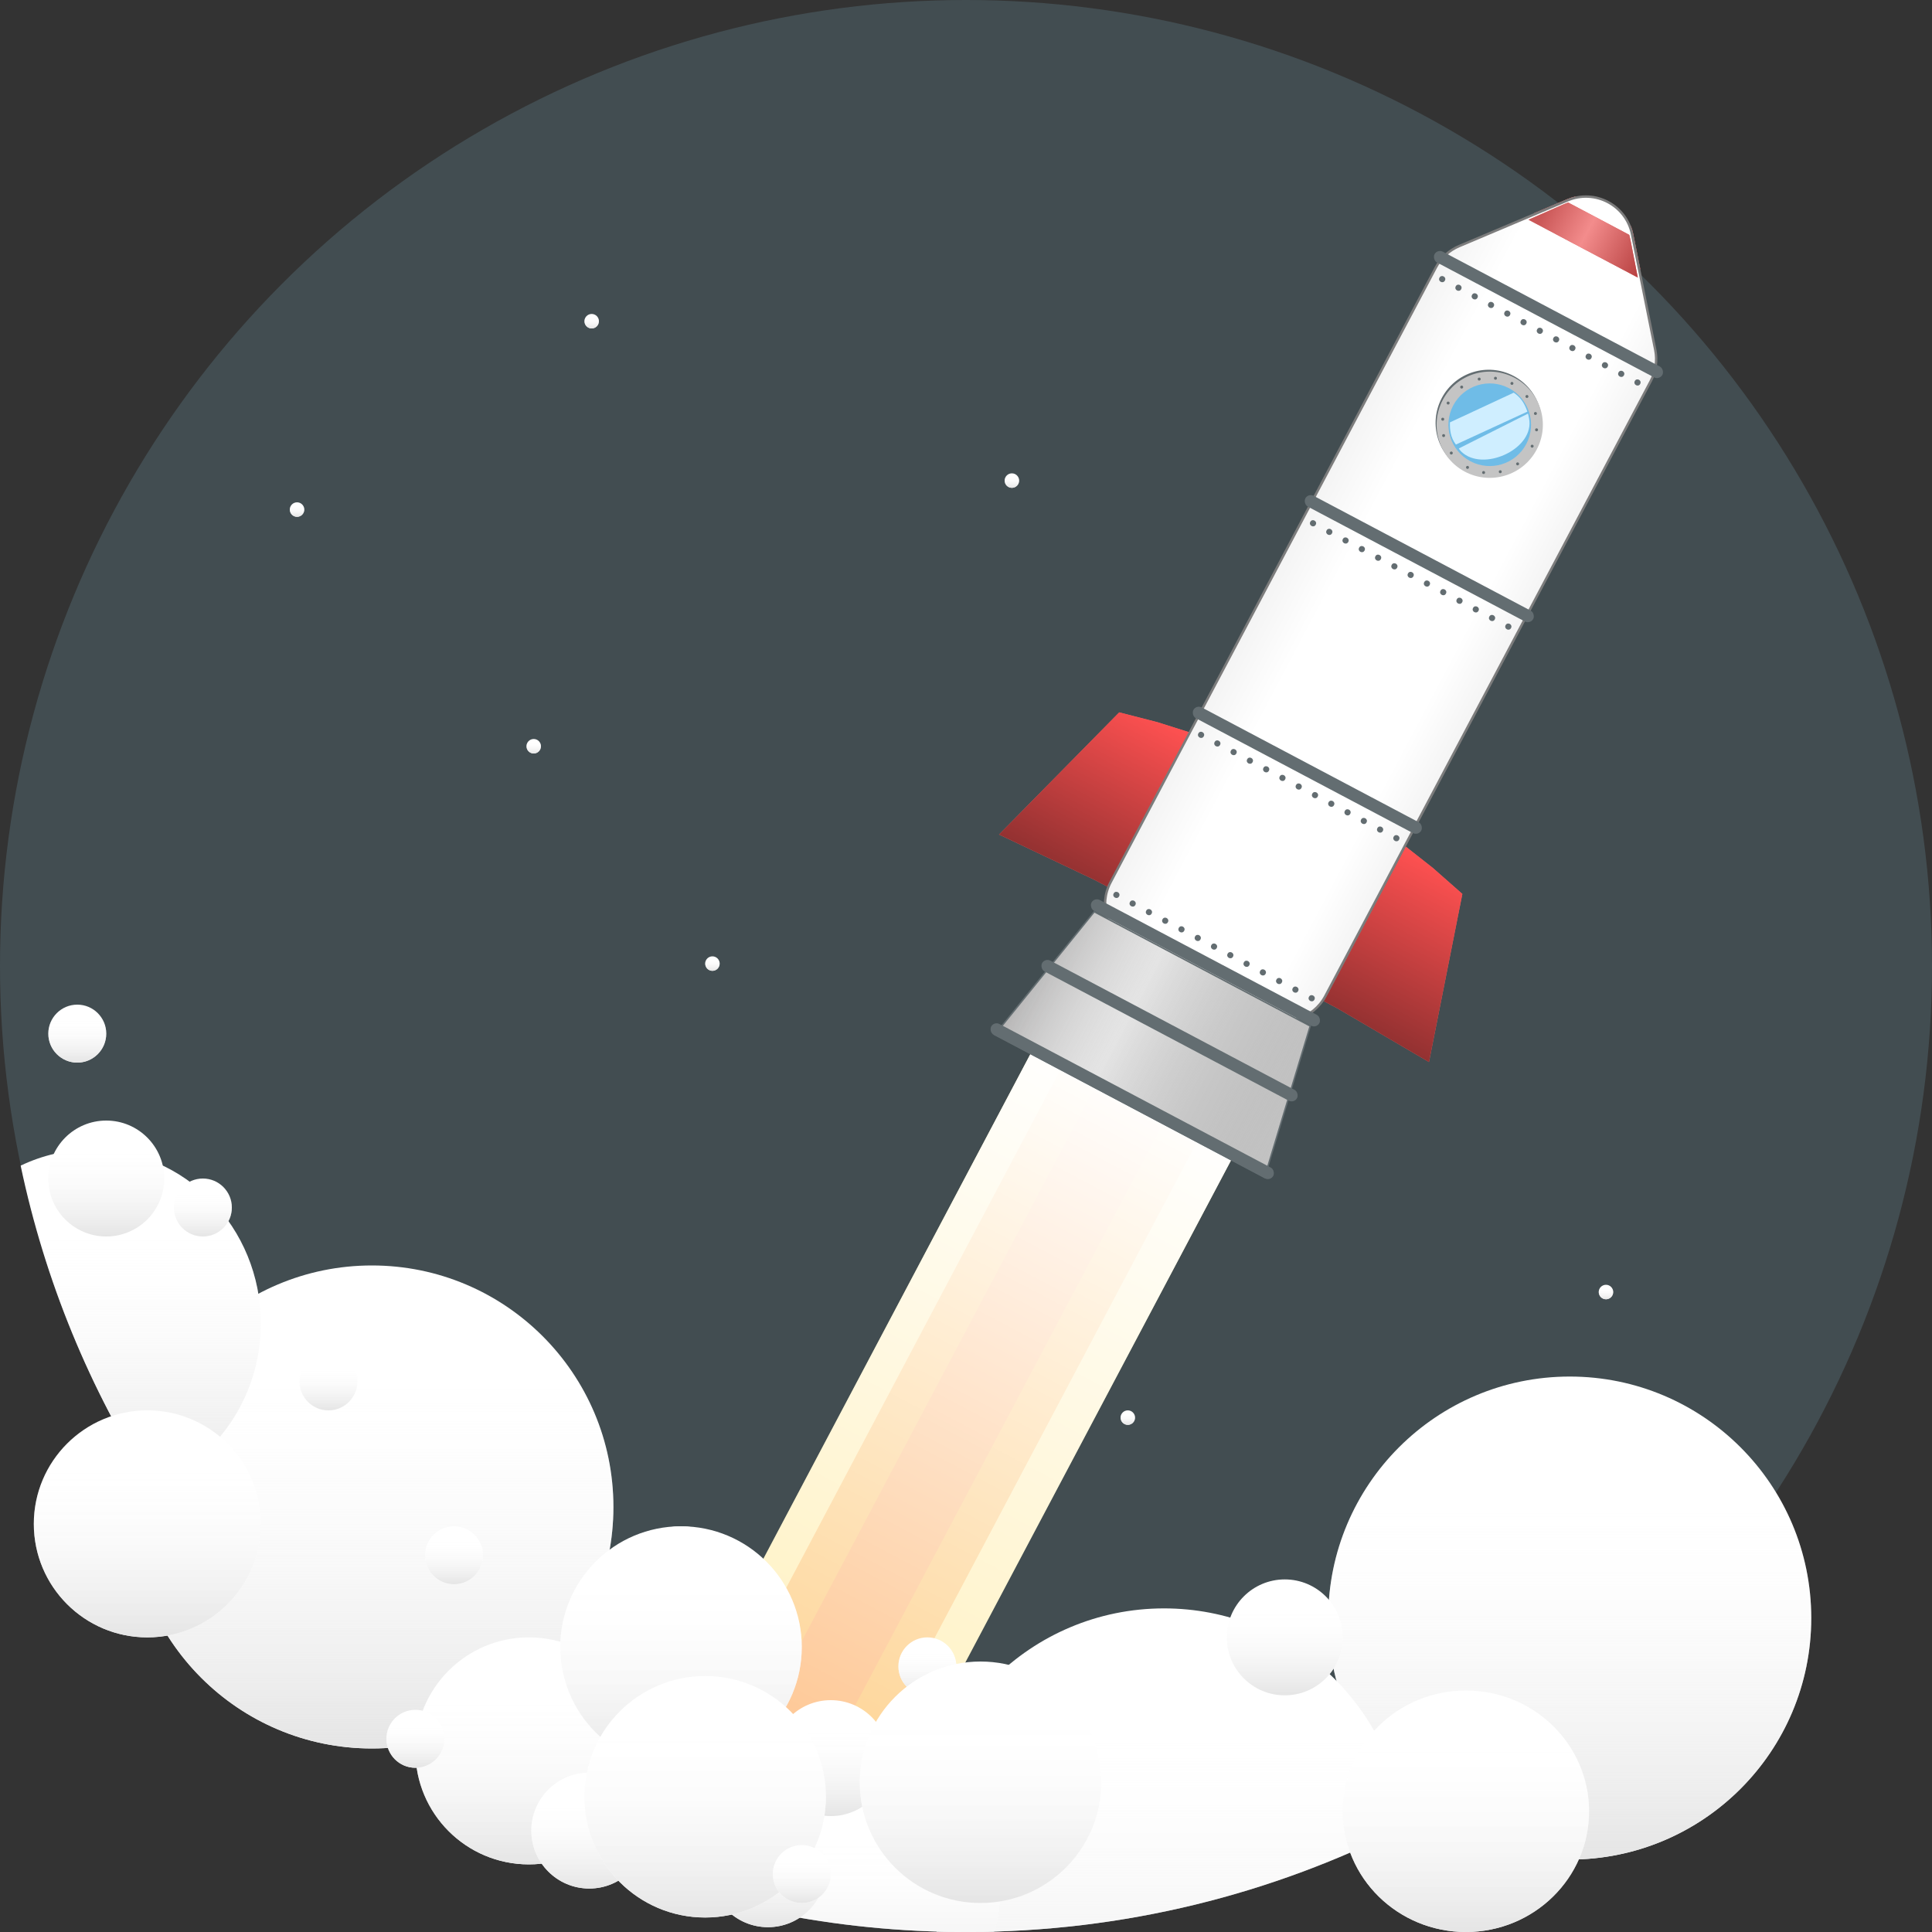 <svg width="400" height="400" viewBox="0 0 400 400" fill="none" xmlns="http://www.w3.org/2000/svg">
<rect x="0" y="0" width="400" height="400" fill="#333333" stroke="none"/>
<circle cx="200" cy="200" r="200" fill="#424D51"/>
<path d="M291.054 175.29L296.638 179.682L302.767 185.081L295.855 219.882L276.924 208.788L274.116 207.302L291.054 175.29Z" fill="#DD6C6C"/>
<path d="M291.054 175.29L296.638 179.682L302.767 185.081L295.855 219.882L276.924 208.788L274.116 207.302L291.054 175.29Z" fill="url(#paint0_linear)"/>
<path d="M246.405 151.665L239.633 149.52L231.721 147.49L206.837 172.782L226.659 182.192L229.467 183.678L246.405 151.665Z" fill="#DD6C6C"/>
<path d="M246.405 151.665L239.633 149.52L231.721 147.49L206.837 172.782L226.659 182.192L229.467 183.678L246.405 151.665Z" fill="url(#paint1_linear)"/>
<path fill-rule="evenodd" clip-rule="evenodd" d="M326.087 40.709C325.542 40.838 324.998 41.014 324.462 41.24L317.612 44.133L339.618 55.776L338.156 48.486C338.042 47.915 337.881 47.366 337.68 46.843L326.087 40.709Z" fill="#DD6C6C"/>
<path fill-rule="evenodd" clip-rule="evenodd" d="M326.087 40.709C325.542 40.838 324.998 41.014 324.462 41.24L317.612 44.133L339.618 55.776L338.156 48.486C338.042 47.915 337.881 47.366 337.68 46.843L326.087 40.709Z" fill="url(#paint2_linear)"/>
<rect x="216.097" y="213.014" width="47" height="163" transform="rotate(27.884 216.097 213.014)" fill="#FFF0BC"/>
<rect x="222.284" y="216.288" width="32" height="163" transform="rotate(27.884 222.284 216.288)" fill="#FED290"/>
<rect x="229.355" y="220.029" width="16" height="163" transform="rotate(27.884 229.355 220.029)" fill="#FEC590"/>
<rect x="216.097" y="213.014" width="47" height="163" transform="rotate(27.884 216.097 213.014)" fill="url(#paint3_linear)"/>
<path d="M297.276 55.376C298.327 53.389 300.031 51.827 302.101 50.953L324.559 41.471C330.242 39.071 336.698 42.487 337.911 48.536L342.705 72.437C343.147 74.64 342.815 76.928 341.764 78.915L274.412 206.209C271.893 210.969 265.993 212.786 261.234 210.267L233.982 195.848C229.222 193.33 227.405 187.43 229.923 182.67L297.276 55.376Z" fill="#F7F7F7"/>
<path d="M297.276 55.376C298.327 53.389 300.031 51.827 302.101 50.953L324.559 41.471C330.242 39.071 336.698 42.487 337.911 48.536L342.705 72.437C343.147 74.64 342.815 76.928 341.764 78.915L274.412 206.209C271.893 210.969 265.993 212.786 261.234 210.267L233.982 195.848C229.222 193.33 227.405 187.43 229.923 182.67L297.276 55.376Z" fill="url(#paint4_linear)"/>
<path d="M297.276 55.376C298.327 53.389 300.031 51.827 302.101 50.953L324.559 41.471C330.242 39.071 336.698 42.487 337.911 48.536L342.705 72.437C343.147 74.64 342.815 76.928 341.764 78.915L274.412 206.209C271.893 210.969 265.993 212.786 261.234 210.267L233.982 195.848C229.222 193.33 227.405 187.43 229.923 182.67L297.276 55.376Z" stroke="#7C7C7C" stroke-width="0.5"/>
<path d="M205.971 214.208L226.55 188.774L271.262 212.432L261.812 243.753L205.971 214.208Z" fill="#C4C4C4"/>
<path d="M205.971 214.208L226.55 188.774L271.262 212.432L261.812 243.753L205.971 214.208Z" fill="url(#paint5_linear)"/>
<path d="M205.971 214.208L226.55 188.774L271.262 212.432L261.812 243.753L205.971 214.208Z" stroke="#636D71" stroke-width="0.3"/>
<circle cx="308.225" cy="87.551" r="10.997" transform="rotate(27.884 308.225 87.551)" fill="#636D71"/>
<circle cx="308.435" cy="87.938" r="10.997" transform="rotate(27.884 308.435 87.938)" fill="#C4C4C4"/>
<circle cx="308.435" cy="87.938" r="8.553" transform="rotate(27.884 308.435 87.938)" fill="#6FBCE7"/>
<path d="M313.398 81.302C314.716 82.206 315.539 83.264 316.232 85.22L301.426 92.04C300.286 90.538 300.158 88.95 300.193 87.448L313.398 81.302Z" fill="#CFEEFF"/>
<path d="M316.359 85.633C316.359 85.633 316.596 86.562 316.652 87.17C317.206 93.167 307.022 97.682 302.621 93.571C302.174 93.153 302.036 92.847 302.036 92.847L316.359 85.633Z" fill="#CFEEFF"/>
<circle cx="299.82" cy="83.448" r="0.305" transform="rotate(27.884 299.82 83.448)" fill="#636D71"/>
<circle cx="298.886" cy="90.182" r="0.305" transform="rotate(-12.809 298.886 90.182)" fill="#636D71"/>
<circle cx="300.476" cy="93.794" r="0.305" transform="rotate(-36.059 300.476 93.794)" fill="#636D71"/>
<circle cx="298.702" cy="86.791" r="0.305" transform="rotate(7.173 298.702 86.791)" fill="#636D71"/>
<circle cx="303.832" cy="96.769" r="0.305" transform="rotate(27.884 303.832 96.769)" fill="#636D71"/>
<circle cx="310.613" cy="97.666" r="0.305" transform="rotate(-12.809 310.613 97.666)" fill="#636D71"/>
<circle cx="314.204" cy="96.041" r="0.305" transform="rotate(-36.059 314.204 96.041)" fill="#636D71"/>
<circle cx="307.165" cy="97.832" r="0.305" transform="rotate(7.173 307.165 97.832)" fill="#636D71"/>
<circle cx="313.032" cy="79.38" r="0.305" transform="rotate(27.884 313.032 79.38)" fill="#636D71"/>
<circle cx="306.251" cy="78.483" r="0.305" transform="rotate(-12.809 306.251 78.483)" fill="#636D71"/>
<circle cx="302.625" cy="80.138" r="0.305" transform="rotate(-36.059 302.625 80.138)" fill="#636D71"/>
<circle cx="309.621" cy="78.312" r="0.305" transform="rotate(7.173 309.621 78.312)" fill="#636D71"/>
<circle cx="317.215" cy="92.376" r="0.305" transform="rotate(27.884 317.215 92.376)" fill="#636D71"/>
<circle cx="317.896" cy="85.61" r="0.305" transform="rotate(-12.809 317.896 85.61)" fill="#636D71"/>
<circle cx="316.137" cy="82.089" r="0.305" transform="rotate(-36.059 316.137 82.089)" fill="#636D71"/>
<circle cx="318.13" cy="88.99" r="0.305" transform="rotate(7.173 318.13 88.99)" fill="#636D71"/>
<rect x="226.577" y="185.743" width="53.373" height="2.542" rx="1.271" transform="rotate(27.884 226.577 185.743)" fill="#636D71"/>
<rect x="247.675" y="145.868" width="53.373" height="2.542" rx="1.271" transform="rotate(27.884 247.675 145.868)" fill="#636D71"/>
<rect x="270.854" y="102.061" width="53.373" height="2.542" rx="1.271" transform="rotate(27.884 270.854 102.061)" fill="#636D71"/>
<rect x="297.598" y="51.515" width="53.373" height="2.542" rx="1.271" transform="rotate(27.884 297.598 51.515)" fill="#636D71"/>
<rect x="205.805" y="211.415" width="66.081" height="2.542" rx="1.271" transform="rotate(27.884 205.805 211.415)" fill="#636D71"/>
<rect x="216.34" y="198.298" width="59.727" height="2.542" rx="1.271" transform="rotate(27.884 216.34 198.298)" fill="#636D71"/>
<circle cx="281.955" cy="113.686" r="0.635" transform="rotate(27.884 281.955 113.686)" fill="#636D71"/>
<circle cx="278.586" cy="111.903" r="0.635" transform="rotate(27.884 278.586 111.903)" fill="#636D71"/>
<circle cx="275.216" cy="110.12" r="0.635" transform="rotate(27.884 275.216 110.12)" fill="#636D71"/>
<circle cx="271.846" cy="108.337" r="0.635" transform="rotate(27.884 271.846 108.337)" fill="#636D71"/>
<circle cx="285.325" cy="115.469" r="0.635" transform="rotate(27.884 285.325 115.469)" fill="#636D71"/>
<circle cx="288.695" cy="117.252" r="0.635" transform="rotate(27.884 288.695 117.252)" fill="#636D71"/>
<circle cx="292.065" cy="119.035" r="0.635" transform="rotate(27.884 292.065 119.035)" fill="#636D71"/>
<circle cx="295.434" cy="120.818" r="0.635" transform="rotate(27.884 295.434 120.818)" fill="#636D71"/>
<circle cx="298.804" cy="122.6" r="0.635" transform="rotate(27.884 298.804 122.6)" fill="#636D71"/>
<circle cx="302.174" cy="124.384" r="0.635" transform="rotate(27.884 302.174 124.384)" fill="#636D71"/>
<circle cx="305.544" cy="126.166" r="0.635" transform="rotate(27.884 305.544 126.166)" fill="#636D71"/>
<circle cx="308.913" cy="127.95" r="0.635" transform="rotate(27.884 308.913 127.95)" fill="#636D71"/>
<circle cx="312.283" cy="129.732" r="0.635" transform="rotate(27.884 312.283 129.732)" fill="#636D71"/>
<circle cx="308.7" cy="63.139" r="0.635" transform="rotate(27.884 308.7 63.139)" fill="#636D71"/>
<circle cx="305.33" cy="61.356" r="0.635" transform="rotate(27.884 305.33 61.356)" fill="#636D71"/>
<circle cx="301.96" cy="59.574" r="0.635" transform="rotate(27.884 301.96 59.574)" fill="#636D71"/>
<circle cx="298.59" cy="57.79" r="0.635" transform="rotate(27.884 298.59 57.79)" fill="#636D71"/>
<circle cx="312.069" cy="64.922" r="0.635" transform="rotate(27.884 312.069 64.922)" fill="#636D71"/>
<circle cx="315.439" cy="66.706" r="0.635" transform="rotate(27.884 315.439 66.706)" fill="#636D71"/>
<circle cx="318.809" cy="68.488" r="0.635" transform="rotate(27.884 318.809 68.488)" fill="#636D71"/>
<circle cx="322.179" cy="70.271" r="0.635" transform="rotate(27.884 322.179 70.271)" fill="#636D71"/>
<circle cx="325.549" cy="72.054" r="0.635" transform="rotate(27.884 325.549 72.054)" fill="#636D71"/>
<circle cx="328.918" cy="73.837" r="0.635" transform="rotate(27.884 328.918 73.837)" fill="#636D71"/>
<circle cx="332.288" cy="75.62" r="0.635" transform="rotate(27.884 332.288 75.62)" fill="#636D71"/>
<circle cx="335.658" cy="77.403" r="0.635" transform="rotate(27.884 335.658 77.403)" fill="#636D71"/>
<circle cx="339.028" cy="79.186" r="0.635" transform="rotate(27.884 339.028 79.186)" fill="#636D71"/>
<circle cx="258.777" cy="157.493" r="0.635" transform="rotate(27.884 258.777 157.493)" fill="#636D71"/>
<circle cx="255.407" cy="155.71" r="0.635" transform="rotate(27.884 255.407 155.71)" fill="#636D71"/>
<circle cx="252.038" cy="153.927" r="0.635" transform="rotate(27.884 252.038 153.927)" fill="#636D71"/>
<circle cx="248.668" cy="152.144" r="0.635" transform="rotate(27.884 248.668 152.144)" fill="#636D71"/>
<circle cx="262.147" cy="159.276" r="0.635" transform="rotate(27.884 262.147 159.276)" fill="#636D71"/>
<circle cx="265.517" cy="161.058" r="0.635" transform="rotate(27.884 265.517 161.058)" fill="#636D71"/>
<circle cx="268.886" cy="162.842" r="0.635" transform="rotate(27.884 268.886 162.842)" fill="#636D71"/>
<circle cx="272.256" cy="164.624" r="0.635" transform="rotate(27.884 272.256 164.624)" fill="#636D71"/>
<circle cx="275.626" cy="166.408" r="0.635" transform="rotate(27.884 275.626 166.408)" fill="#636D71"/>
<circle cx="278.996" cy="168.19" r="0.635" transform="rotate(27.884 278.996 168.19)" fill="#636D71"/>
<circle cx="282.365" cy="169.974" r="0.635" transform="rotate(27.884 282.365 169.974)" fill="#636D71"/>
<circle cx="285.735" cy="171.756" r="0.635" transform="rotate(27.884 285.735 171.756)" fill="#636D71"/>
<circle cx="289.105" cy="173.539" r="0.635" transform="rotate(27.884 289.105 173.539)" fill="#636D71"/>
<circle cx="241.245" cy="190.628" r="0.635" transform="rotate(27.884 241.245 190.628)" fill="#636D71"/>
<circle cx="237.875" cy="188.846" r="0.635" transform="rotate(27.884 237.875 188.846)" fill="#636D71"/>
<circle cx="234.505" cy="187.062" r="0.635" transform="rotate(27.884 234.505 187.062)" fill="#636D71"/>
<circle cx="231.135" cy="185.28" r="0.635" transform="rotate(27.884 231.135 185.28)" fill="#636D71"/>
<circle cx="244.614" cy="192.412" r="0.635" transform="rotate(27.884 244.614 192.412)" fill="#636D71"/>
<circle cx="247.984" cy="194.194" r="0.635" transform="rotate(27.884 247.984 194.194)" fill="#636D71"/>
<circle cx="251.354" cy="195.977" r="0.635" transform="rotate(27.884 251.354 195.977)" fill="#636D71"/>
<circle cx="254.724" cy="197.76" r="0.635" transform="rotate(27.884 254.724 197.76)" fill="#636D71"/>
<circle cx="258.093" cy="199.543" r="0.635" transform="rotate(27.884 258.093 199.543)" fill="#636D71"/>
<circle cx="261.463" cy="201.326" r="0.635" transform="rotate(27.884 261.463 201.326)" fill="#636D71"/>
<circle cx="264.833" cy="203.109" r="0.635" transform="rotate(27.884 264.833 203.109)" fill="#636D71"/>
<circle cx="268.203" cy="204.892" r="0.635" transform="rotate(27.884 268.203 204.892)" fill="#636D71"/>
<circle cx="271.572" cy="206.675" r="0.635" transform="rotate(27.884 271.572 206.675)" fill="#636D71"/>
<path fill-rule="evenodd" clip-rule="evenodd" d="M324.687 41.937C324.361 42.042 324.036 42.165 323.714 42.306L316.456 45.489L339.091 57.466L337.545 49.548C337.483 49.232 337.407 48.922 337.318 48.621L324.687 41.937Z" fill="#DD6C6C"/>
<path fill-rule="evenodd" clip-rule="evenodd" d="M324.687 41.937C324.361 42.042 324.036 42.165 323.714 42.306L316.456 45.489L339.091 57.466L337.545 49.548C337.483 49.232 337.407 48.922 337.318 48.621L324.687 41.937Z" fill="url(#paint6_linear)"/>
<circle cx="77" cy="312" r="50" fill="white"/>
<circle cx="77" cy="312" r="50" fill="url(#paint7_linear)"/>
<circle cx="325" cy="335" r="50" fill="white"/>
<circle cx="325" cy="335" r="50" fill="url(#paint8_linear)"/>
<path fill-rule="evenodd" clip-rule="evenodd" d="M290.778 378.259C263.535 392.16 232.683 400 200 400C197.97 400 195.947 399.97 193.932 399.91C192.034 394.628 191 388.935 191 383C191 355.386 213.386 333 241 333C267.015 333 288.39 352.868 290.778 378.259Z" fill="white"/>
<path fill-rule="evenodd" clip-rule="evenodd" d="M290.778 378.259C263.535 392.16 232.683 400 200 400C197.97 400 195.947 399.97 193.932 399.91C192.034 394.628 191 388.935 191 383C191 355.386 213.386 333 241 333C267.015 333 288.39 352.868 290.778 378.259Z" fill="url(#paint9_linear)"/>
<ellipse cx="303.5" cy="375" rx="25.5" ry="25" fill="white"/>
<ellipse cx="303.5" cy="375" rx="25.5" ry="25" fill="url(#paint10_linear)"/>
<path fill-rule="evenodd" clip-rule="evenodd" d="M31.424 307.666C18.642 287.695 9.313 265.303 4.276 241.331C8.752 239.193 13.74 238 19 238C38.33 238 54 254.118 54 274C54 289.382 44.621 302.511 31.424 307.666Z" fill="white"/>
<path fill-rule="evenodd" clip-rule="evenodd" d="M31.424 307.666C18.642 287.695 9.313 265.303 4.276 241.331C8.752 239.193 13.74 238 19 238C38.33 238 54 254.118 54 274C54 289.382 44.621 302.511 31.424 307.666Z" fill="url(#paint11_linear)"/>
<circle cx="30.5" cy="315.5" r="23.5" fill="white"/>
<circle cx="30.5" cy="315.5" r="23.5" fill="url(#paint12_linear)"/>
<circle cx="109.5" cy="362.5" r="23.5" fill="white"/>
<circle cx="109.5" cy="362.5" r="23.5" fill="url(#paint13_linear)"/>
<path fill-rule="evenodd" clip-rule="evenodd" d="M205.805 399.917C203.877 399.972 201.942 400 200 400C186.396 400 173.109 398.642 160.267 396.053C160.091 394.894 160 393.708 160 392.5C160 379.521 170.521 369 183.5 369C196.479 369 207 379.521 207 392.5C207 395.092 206.58 397.586 205.805 399.917Z" fill="white"/>
<path fill-rule="evenodd" clip-rule="evenodd" d="M205.805 399.917C203.877 399.972 201.942 400 200 400C186.396 400 173.109 398.642 160.267 396.053C160.091 394.894 160 393.708 160 392.5C160 379.521 170.521 369 183.5 369C196.479 369 207 379.521 207 392.5C207 395.092 206.58 397.586 205.805 399.917Z" fill="url(#paint14_linear)"/>
<circle cx="22" cy="244" r="12" fill="white"/>
<circle cx="22" cy="244" r="12" fill="url(#paint15_linear)"/>
<circle cx="266" cy="339" r="12" fill="white"/>
<circle cx="266" cy="339" r="12" fill="url(#paint16_linear)"/>
<circle cx="141" cy="328" r="12" fill="white"/>
<circle cx="141" cy="328" r="12" fill="url(#paint17_linear)"/>
<circle cx="172" cy="364" r="12" fill="white"/>
<circle cx="172" cy="364" r="12" fill="url(#paint18_linear)"/>
<circle cx="122" cy="379" r="12" fill="white"/>
<circle cx="122" cy="379" r="12" fill="url(#paint19_linear)"/>
<circle cx="86" cy="360" r="6" fill="white"/>
<circle cx="86" cy="360" r="6" fill="url(#paint20_linear)"/>
<circle cx="94" cy="322" r="6" fill="white"/>
<circle cx="94" cy="322" r="6" fill="url(#paint21_linear)"/>
<circle cx="68" cy="286" r="6" fill="white"/>
<circle cx="68" cy="286" r="6" fill="url(#paint22_linear)"/>
<circle cx="42" cy="250" r="6" fill="white"/>
<circle cx="42" cy="250" r="6" fill="url(#paint23_linear)"/>
<circle cx="16" cy="214" r="6" fill="white"/>
<circle cx="16" cy="214" r="6" fill="url(#paint24_linear)"/>
<circle cx="110.5" cy="154.5" r="1.5" fill="white"/>
<circle cx="110.5" cy="154.5" r="1.5" fill="url(#paint25_linear)"/>
<circle cx="209.5" cy="99.5" r="1.5" fill="white"/>
<circle cx="209.5" cy="99.5" r="1.5" fill="url(#paint26_linear)"/>
<circle cx="122.5" cy="66.5" r="1.5" fill="white"/>
<circle cx="122.5" cy="66.5" r="1.5" fill="url(#paint27_linear)"/>
<circle cx="61.5" cy="105.5" r="1.5" fill="white"/>
<circle cx="61.5" cy="105.5" r="1.5" fill="url(#paint28_linear)"/>
<circle cx="147.5" cy="199.5" r="1.5" fill="white"/>
<circle cx="147.5" cy="199.5" r="1.5" fill="url(#paint29_linear)"/>
<circle cx="233.5" cy="293.5" r="1.5" fill="white"/>
<circle cx="233.5" cy="293.5" r="1.5" fill="url(#paint30_linear)"/>
<circle cx="332.5" cy="267.5" r="1.5" fill="white"/>
<circle cx="332.5" cy="267.5" r="1.5" fill="url(#paint31_linear)"/>
<circle cx="192" cy="345" r="6" fill="white"/>
<circle cx="192" cy="345" r="6" fill="url(#paint32_linear)"/>
<circle cx="159" cy="387" r="12" fill="white"/>
<circle cx="159" cy="387" r="12" fill="url(#paint33_linear)"/>
<circle cx="141" cy="341" r="25" fill="white"/>
<circle cx="141" cy="341" r="25" fill="url(#paint34_linear)"/>
<circle cx="146" cy="372" r="25" fill="white"/>
<circle cx="146" cy="372" r="25" fill="url(#paint35_linear)"/>
<circle cx="203" cy="369" r="25" fill="white"/>
<circle cx="203" cy="369" r="25" fill="url(#paint36_linear)"/>
<circle cx="166" cy="388" r="6" fill="white"/>
<circle cx="166" cy="388" r="6" fill="url(#paint37_linear)"/>
<defs>
<linearGradient id="paint0_linear" x1="302.146" y1="181.158" x2="284.762" y2="214.014" gradientUnits="userSpaceOnUse">
<stop stop-color="#FF5151"/>
<stop offset="1" stop-color="#933131"/>
</linearGradient>
<linearGradient id="paint1_linear" x1="235.313" y1="145.796" x2="217.929" y2="178.651" gradientUnits="userSpaceOnUse">
<stop stop-color="#FF5151"/>
<stop offset="1" stop-color="#933131"/>
</linearGradient>
<linearGradient id="paint2_linear" x1="320.85" y1="41.533" x2="341.631" y2="52.528" gradientUnits="userSpaceOnUse">
<stop stop-color="#CA5757"/>
<stop offset="0.406" stop-color="#F38C8C"/>
<stop offset="1" stop-color="#B43C3C"/>
</linearGradient>
<linearGradient id="paint3_linear" x1="239.597" y1="213.014" x2="239.597" y2="376.014" gradientUnits="userSpaceOnUse">
<stop stop-color="white"/>
<stop offset="0.234" stop-color="white" stop-opacity="0.766"/>
<stop offset="1" stop-color="white" stop-opacity="0"/>
</linearGradient>
<linearGradient id="paint4_linear" x1="314.17" y1="146.546" x2="249.583" y2="112.372" gradientUnits="userSpaceOnUse">
<stop stop-color="#ECECEC"/>
<stop offset="0.234" stop-color="white"/>
<stop offset="0.625" stop-color="white"/>
<stop offset="1" stop-color="#E5E5E5"/>
</linearGradient>
<linearGradient id="paint5_linear" x1="202.09" y1="212.324" x2="264.992" y2="245.606" gradientUnits="userSpaceOnUse">
<stop stop-color="#A6A5A5"/>
<stop offset="0.379" stop-color="white" stop-opacity="0.542"/>
<stop offset="1" stop-color="#979797" stop-opacity="0"/>
</linearGradient>
<linearGradient id="paint6_linear" x1="320.072" y1="43.09" x2="341.589" y2="54.474" gradientUnits="userSpaceOnUse">
<stop stop-color="#CA5757"/>
<stop offset="0.406" stop-color="#F38C8C"/>
<stop offset="1" stop-color="#B43C3C"/>
</linearGradient>
<linearGradient id="paint7_linear" x1="77" y1="262" x2="77" y2="362" gradientUnits="userSpaceOnUse">
<stop offset="0.224" stop-color="white" stop-opacity="0"/>
<stop offset="1" stop-color="#E5E5E5"/>
</linearGradient>
<linearGradient id="paint8_linear" x1="325" y1="285" x2="325" y2="385" gradientUnits="userSpaceOnUse">
<stop offset="0.224" stop-color="white" stop-opacity="0"/>
<stop offset="1" stop-color="#E5E5E5"/>
</linearGradient>
<linearGradient id="paint9_linear" x1="241" y1="333" x2="241" y2="433" gradientUnits="userSpaceOnUse">
<stop offset="0.224" stop-color="white" stop-opacity="0"/>
<stop offset="1" stop-color="#E5E5E5"/>
</linearGradient>
<linearGradient id="paint10_linear" x1="303.5" y1="350" x2="303.5" y2="400" gradientUnits="userSpaceOnUse">
<stop offset="0.224" stop-color="white" stop-opacity="0"/>
<stop offset="1" stop-color="#E5E5E5"/>
</linearGradient>
<linearGradient id="paint11_linear" x1="19" y1="238" x2="19" y2="310" gradientUnits="userSpaceOnUse">
<stop offset="0.224" stop-color="white" stop-opacity="0"/>
<stop offset="1" stop-color="#E5E5E5"/>
</linearGradient>
<linearGradient id="paint12_linear" x1="30.5" y1="292" x2="30.5" y2="339" gradientUnits="userSpaceOnUse">
<stop offset="0.224" stop-color="white" stop-opacity="0"/>
<stop offset="1" stop-color="#E5E5E5"/>
</linearGradient>
<linearGradient id="paint13_linear" x1="109.5" y1="339" x2="109.5" y2="386" gradientUnits="userSpaceOnUse">
<stop offset="0.224" stop-color="white" stop-opacity="0"/>
<stop offset="1" stop-color="#E5E5E5"/>
</linearGradient>
<linearGradient id="paint14_linear" x1="183.5" y1="369" x2="183.5" y2="416" gradientUnits="userSpaceOnUse">
<stop offset="0.224" stop-color="white" stop-opacity="0"/>
<stop offset="1" stop-color="#E5E5E5"/>
</linearGradient>
<linearGradient id="paint15_linear" x1="22" y1="232" x2="22" y2="256" gradientUnits="userSpaceOnUse">
<stop offset="0.224" stop-color="white" stop-opacity="0"/>
<stop offset="1" stop-color="#E5E5E5"/>
</linearGradient>
<linearGradient id="paint16_linear" x1="266" y1="327" x2="266" y2="351" gradientUnits="userSpaceOnUse">
<stop offset="0.224" stop-color="white" stop-opacity="0"/>
<stop offset="1" stop-color="#E5E5E5"/>
</linearGradient>
<linearGradient id="paint17_linear" x1="141" y1="316" x2="141" y2="340" gradientUnits="userSpaceOnUse">
<stop offset="0.224" stop-color="white" stop-opacity="0"/>
<stop offset="1" stop-color="#E5E5E5"/>
</linearGradient>
<linearGradient id="paint18_linear" x1="172" y1="352" x2="172" y2="376" gradientUnits="userSpaceOnUse">
<stop offset="0.224" stop-color="white" stop-opacity="0"/>
<stop offset="1" stop-color="#E5E5E5"/>
</linearGradient>
<linearGradient id="paint19_linear" x1="122" y1="367" x2="122" y2="391" gradientUnits="userSpaceOnUse">
<stop offset="0.224" stop-color="white" stop-opacity="0"/>
<stop offset="1" stop-color="#E5E5E5"/>
</linearGradient>
<linearGradient id="paint20_linear" x1="86" y1="354" x2="86" y2="366" gradientUnits="userSpaceOnUse">
<stop offset="0.224" stop-color="white" stop-opacity="0"/>
<stop offset="1" stop-color="#E5E5E5"/>
</linearGradient>
<linearGradient id="paint21_linear" x1="94" y1="316" x2="94" y2="328" gradientUnits="userSpaceOnUse">
<stop offset="0.224" stop-color="white" stop-opacity="0"/>
<stop offset="1" stop-color="#E5E5E5"/>
</linearGradient>
<linearGradient id="paint22_linear" x1="68" y1="280" x2="68" y2="292" gradientUnits="userSpaceOnUse">
<stop offset="0.224" stop-color="white" stop-opacity="0"/>
<stop offset="1" stop-color="#E5E5E5"/>
</linearGradient>
<linearGradient id="paint23_linear" x1="42" y1="244" x2="42" y2="256" gradientUnits="userSpaceOnUse">
<stop offset="0.224" stop-color="white" stop-opacity="0"/>
<stop offset="1" stop-color="#E5E5E5"/>
</linearGradient>
<linearGradient id="paint24_linear" x1="16" y1="208" x2="16" y2="220" gradientUnits="userSpaceOnUse">
<stop offset="0.224" stop-color="white" stop-opacity="0"/>
<stop offset="1" stop-color="#E5E5E5"/>
</linearGradient>
<linearGradient id="paint25_linear" x1="110.5" y1="153" x2="110.5" y2="156" gradientUnits="userSpaceOnUse">
<stop offset="0.224" stop-color="white" stop-opacity="0"/>
<stop offset="1" stop-color="#E5E5E5"/>
</linearGradient>
<linearGradient id="paint26_linear" x1="209.5" y1="98" x2="209.5" y2="101" gradientUnits="userSpaceOnUse">
<stop offset="0.224" stop-color="white" stop-opacity="0"/>
<stop offset="1" stop-color="#E5E5E5"/>
</linearGradient>
<linearGradient id="paint27_linear" x1="122.5" y1="65" x2="122.5" y2="68" gradientUnits="userSpaceOnUse">
<stop offset="0.224" stop-color="white" stop-opacity="0"/>
<stop offset="1" stop-color="#E5E5E5"/>
</linearGradient>
<linearGradient id="paint28_linear" x1="61.5" y1="104" x2="61.5" y2="107" gradientUnits="userSpaceOnUse">
<stop offset="0.224" stop-color="white" stop-opacity="0"/>
<stop offset="1" stop-color="#E5E5E5"/>
</linearGradient>
<linearGradient id="paint29_linear" x1="147.5" y1="198" x2="147.5" y2="201" gradientUnits="userSpaceOnUse">
<stop offset="0.224" stop-color="white" stop-opacity="0"/>
<stop offset="1" stop-color="#E5E5E5"/>
</linearGradient>
<linearGradient id="paint30_linear" x1="233.5" y1="292" x2="233.5" y2="295" gradientUnits="userSpaceOnUse">
<stop offset="0.224" stop-color="white" stop-opacity="0"/>
<stop offset="1" stop-color="#E5E5E5"/>
</linearGradient>
<linearGradient id="paint31_linear" x1="332.5" y1="266" x2="332.5" y2="269" gradientUnits="userSpaceOnUse">
<stop offset="0.224" stop-color="white" stop-opacity="0"/>
<stop offset="1" stop-color="#E5E5E5"/>
</linearGradient>
<linearGradient id="paint32_linear" x1="192" y1="339" x2="192" y2="351" gradientUnits="userSpaceOnUse">
<stop offset="0.224" stop-color="white" stop-opacity="0"/>
<stop offset="1" stop-color="#E5E5E5"/>
</linearGradient>
<linearGradient id="paint33_linear" x1="159" y1="375" x2="159" y2="399" gradientUnits="userSpaceOnUse">
<stop offset="0.224" stop-color="white" stop-opacity="0"/>
<stop offset="1" stop-color="#E5E5E5"/>
</linearGradient>
<linearGradient id="paint34_linear" x1="141" y1="316" x2="141" y2="366" gradientUnits="userSpaceOnUse">
<stop offset="0.224" stop-color="white" stop-opacity="0"/>
<stop offset="1" stop-color="#E5E5E5"/>
</linearGradient>
<linearGradient id="paint35_linear" x1="146" y1="347" x2="146" y2="397" gradientUnits="userSpaceOnUse">
<stop offset="0.224" stop-color="white" stop-opacity="0"/>
<stop offset="1" stop-color="#E5E5E5"/>
</linearGradient>
<linearGradient id="paint36_linear" x1="203" y1="344" x2="203" y2="394" gradientUnits="userSpaceOnUse">
<stop offset="0.224" stop-color="white" stop-opacity="0"/>
<stop offset="1" stop-color="#E5E5E5"/>
</linearGradient>
<linearGradient id="paint37_linear" x1="166" y1="382" x2="166" y2="394" gradientUnits="userSpaceOnUse">
<stop offset="0.224" stop-color="white" stop-opacity="0"/>
<stop offset="1" stop-color="#E5E5E5"/>
</linearGradient>
</defs>
</svg>
